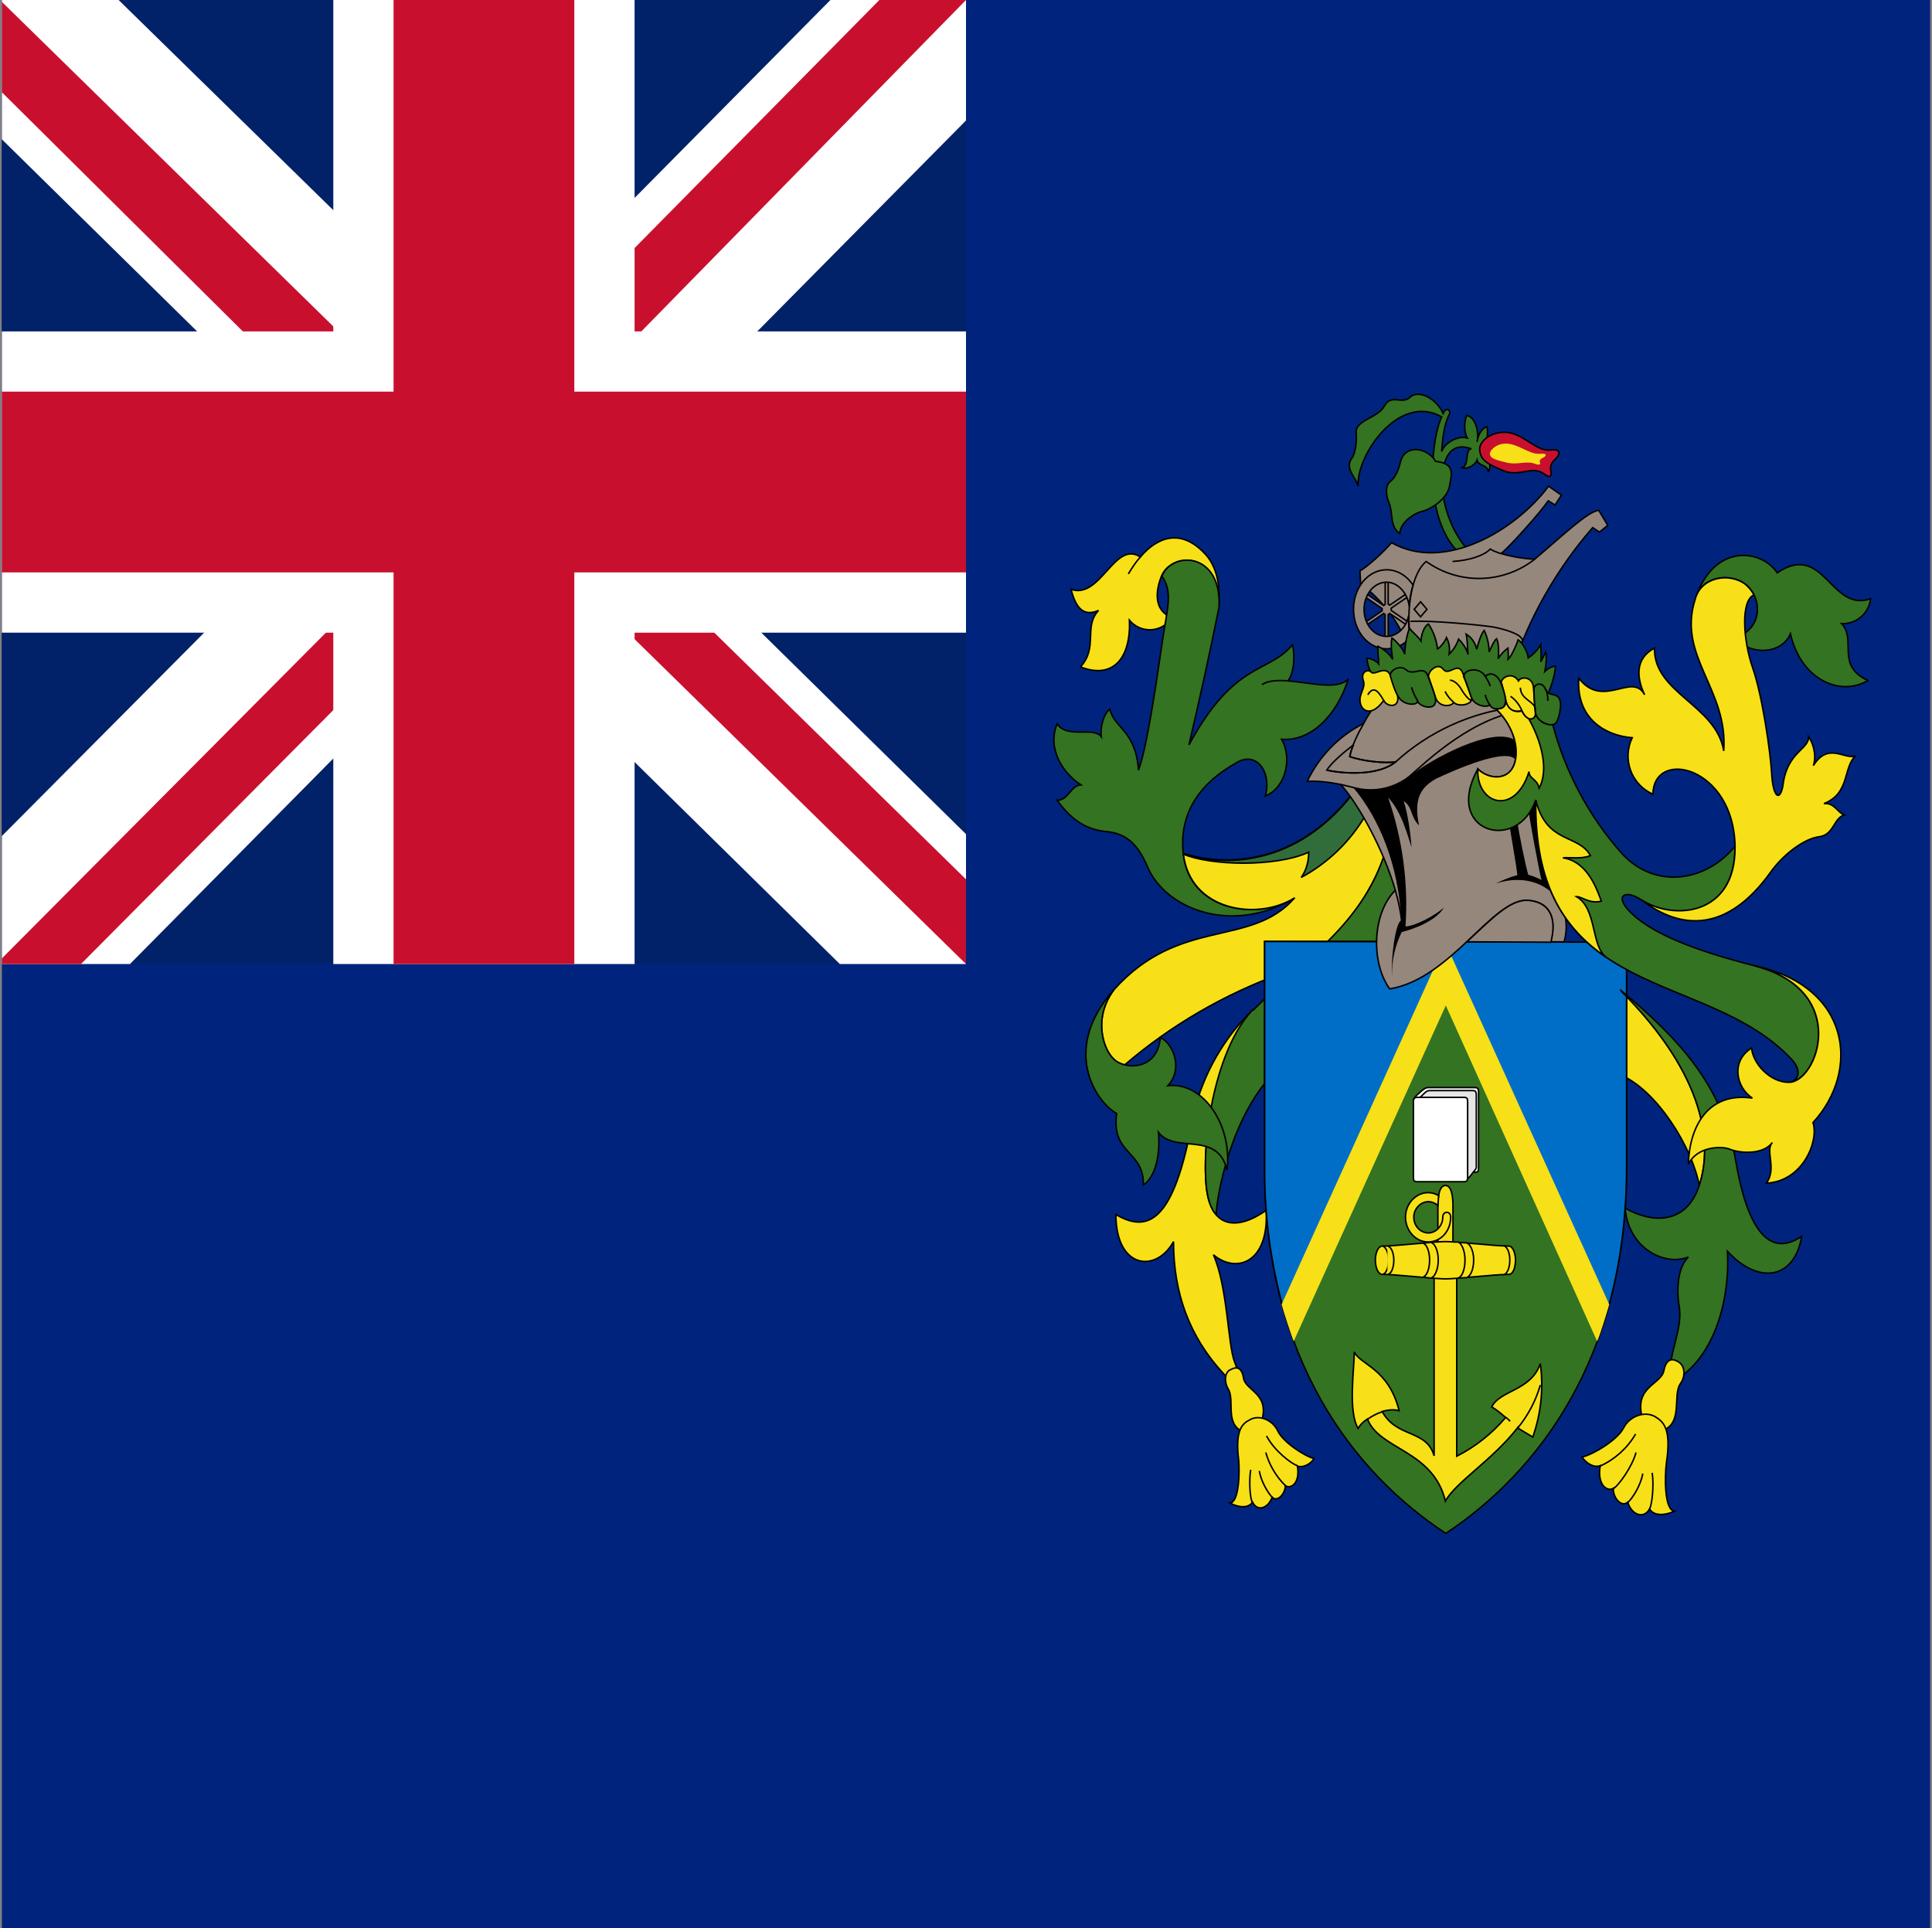 <svg width="513" height="512" viewBox="0 0 513 512" fill="none" xmlns="http://www.w3.org/2000/svg">
<rect x="0" y="0" width="513" height="512" fill="#808080" stroke="none"/>
<g clip-path="url(#clip0_103_9103)">
<path d="M0.5 0H512.5V512H0.5V0Z" fill="#00247D"/>
<path d="M332.7 268.1C324.995 275.576 319.553 285.072 317 295.5C312.3 322.3 306 328.3 296.3 322.5C296.3 337 307 338.1 311.6 329.7C311.6 343.2 315.7 354.9 325 364.9C329 369.2 329.7 366.3 327.8 361.6C326 356.9 326 341.9 322.2 333.2C328.2 338.3 337 335.4 336.2 321.4C328.6 326.8 321 326.6 320.2 313.9C319.2 299 324.2 277.4 332.7 268.1ZM323.6 161.2C324.1 155.9 323.2 150.4 319.9 147C313.6 140.3 307.4 142.5 302.8 147.9C295.9 143.4 292.3 159.2 284.4 156.5C285.7 161.6 287.8 163.8 291.7 162.1C287.6 166.5 291.7 171.8 286.9 177.1C295.6 180.5 300.3 174.7 299.9 164.7C300.603 165.551 301.498 166.223 302.511 166.662C303.524 167.102 304.626 167.295 305.728 167.227C306.83 167.158 307.9 166.831 308.851 166.27C309.802 165.709 310.607 164.931 311.2 164C306.6 162.3 306.6 157.5 308.4 153C311.2 146.3 324.4 146.6 323.6 161.2Z" fill="#F7E017" stroke="black" stroke-width="0.4"/>
<path d="M343.8 238.4C333.9 244.6 315.8 242 314.2 226.7C312.5 211.3 325 204.5 328.4 202.5C333.6 199.4 337.7 204.9 336 211.4C341.8 208.9 343 200.9 340.3 196.3C347.9 197 355 190.1 358 180.3C355.3 183.3 348 181.3 342 180.8C343.8 178.4 343.8 173.7 343.2 171.2C336.9 178.9 327.8 175.4 315.7 197.8C318.563 185.644 321.23 173.442 323.7 161.2C324.4 146.6 311.3 146.2 308.5 153C311.5 157 309.9 161.9 308.8 169.2C307.5 177.8 304.8 197.8 302.3 204.5C301.6 194 295.8 193.3 294.7 188.3C293 189.6 292.1 193.1 292.4 195.6C290.4 192.9 283.3 196.2 280.7 192.2C277.9 198.9 282.4 205.5 287 208.4C284.3 208.6 283.7 212.5 280.7 212.5C284.7 218.1 288.8 220.3 293.5 220.8C298.3 221.2 301.8 223.3 304.7 230.2C309.4 241.3 327.1 248.5 343.8 238.4Z" fill="#337321" stroke="black" stroke-width="0.4"/>
<path d="M368.4 224.9C362.8 243.3 347.5 256.4 340.6 258.4C325.232 263.911 310.999 272.18 298.6 282.8C297.6 282.5 296.6 282.1 296 281.5C292.8 278.8 290.2 270.2 295.8 262.8C313.3 243.3 332.1 251.8 343.8 238.4C334 244.6 315.9 242 314.2 226.6C324.8 230 344 230.2 359.2 210.6C361.3 213.3 367.2 221.8 368.4 224.9Z" fill="#F7E017" stroke="black" stroke-width="0.4"/>
<path d="M332.7 268.1C323.8 277.1 319.2 299.1 320.2 313.9C320.5 318 321.4 320.9 322.9 322.5C323.5 314.1 328.5 292.3 341 282.5C356.475 270.192 368.1 253.708 374.5 235C373.3 231.2 371.5 228.5 367.9 225.9C361.9 245.8 345.5 255.3 332.8 268.2L332.7 268.1Z" fill="#337321" stroke="black" stroke-width="0.4"/>
<path d="M362.7 216.3C358.623 223.351 352.668 229.132 345.5 233C347 231 347.5 228.4 347.5 226.3C338.8 230.3 321.3 229.9 314.2 226.8C324.8 230.1 344 230.3 359.2 210.8C360.7 212.8 362 214.5 362.7 216.4V216.3Z" fill="#316D3A" stroke="black" stroke-width="0.4"/>
<path d="M295.8 262.8C281.6 278.7 291 292.6 296.5 295.7C295 306.7 303.8 305.4 303.6 314.7C307.1 312.3 308.1 305.9 307.6 300.7C312 306.5 323.3 300.1 325.8 310.7C327.3 299 319.6 287.2 310.1 288.3C314.1 284.1 311.8 277.3 308.1 275.5C307.4 284.1 299.1 284.1 296 281.5C292.8 278.8 290.2 270.2 295.8 262.8Z" fill="#337321" stroke="black" stroke-width="0.4"/>
<path d="M326.5 363.8C325 364.8 325.2 367.3 326.1 368.8C328.1 371.9 324.7 379 331.1 380.5C332.9 380.9 334.3 379.5 335.1 377C337 370 330.8 369.3 330.2 366C329.7 362.6 327.9 363 326.6 363.8H326.5Z" fill="#F7E017" stroke="black" stroke-width="0.4"/>
<path d="M331.9 377C329.9 378 327.9 379.7 328.9 387.7C329.2 391 329 399 326.6 399.1C328.1 400 331.2 400.9 332.6 398.9C333.8 401.4 336.6 400.7 337.8 397.6C339.2 399 341.3 396.6 341.3 394.5C342.6 395.5 345.3 394 344.5 389.3C346.1 389.9 348.2 388.6 348.9 387.3C346.6 386.8 340.7 383 339.3 380C337.9 377 334.3 375.6 331.9 377Z" fill="#F7E017" stroke="black" stroke-width="0.4"/>
<path d="M299.6 152.4C300.6 150.8 301.6 149.2 302.8 147.9M335.1 181.8C336.7 180.7 339.1 180.6 342 180.8M332.5 398.9C331.9 397.8 331.6 393.1 332.1 390.3M337.8 397.6C336.8 396.6 334.8 393.4 334.4 390.6M341.3 394.5C338.834 392.067 337.042 389.034 336.1 385.7M344.5 389.2C343 388.8 338.3 385.2 336.3 381.3" stroke="black" stroke-width="0.4"/>
<path d="M430.4 263C453.3 286 454.7 304.1 451.2 314.8C449.4 304.8 439.9 289.3 430 285.3L430.4 263Z" fill="#F7E017" stroke="black" stroke-width="0.4"/>
<path d="M389.5 250.2H431.9V310C431.9 361 408 391.2 383.9 407.2C359.6 391.2 335.8 361 335.8 310V250H365.5C365.5 253.2 365.8 257.8 368.8 262.5C375.8 261.7 383.8 255.5 389.3 250.1L389.5 250.2Z" fill="#337321" stroke="black" stroke-width="0.4"/>
<path d="M431.9 250.2V310C431.9 325.4 429.7 339 426 350.7L383.9 258.5L341.7 350.7C337.676 337.512 335.686 323.788 335.8 310V250L431.9 250.2Z" fill="#006EC7" stroke="black" stroke-width="0.4"/>
<path d="M427.3 346.4C426.5 349.1 425.2 353.5 424.1 356.2L383.9 267L343.5 356.2C342.5 353.5 341.1 349.2 340.3 346.4L383.8 250.4L427.3 346.4Z" fill="#F7E017"/>
<path d="M403 379.2L407 381.6C409.195 375.349 409.881 368.667 409 362.1C406.5 369.4 398.3 369.1 396.1 373.6C397.5 374.4 398.7 375.5 399.8 376.4C396.194 380.663 391.775 384.165 386.8 386.7V339C386.8 335.6 385.8 332.8 385.8 330V320.2C385.8 318 385.5 314.8 383.8 314.8C382.1 314.8 381.8 318 381.8 320.2V330.1C381.8 332.8 380.8 336.1 380.8 339V386.6C378.8 379.5 370.8 381.9 367 374.8C368.5 374.4 370 374.2 371.5 374.6C368.7 363.3 361.1 362.4 359.6 359C359.6 363.7 357.9 374.6 360.6 379.3C361.1 378.4 362 377.5 363.1 376.8C366.2 385 380.5 385 383.8 398.6C386.5 393.6 396.2 387.8 403 379.1V379.2Z" fill="#F7E017" stroke="black" stroke-width="0.4"/>
<path d="M383.8 339.6C387 339.6 397 338.4 400.7 338.4C401.7 338.4 402.4 336.7 402.4 334.6C402.4 332.6 401.6 330.9 400.7 330.9C397.1 330.9 387 329.7 383.8 329.7C380.7 329.7 370.6 330.9 367 330.9C366 330.9 365.2 332.6 365.2 334.6C365.2 336.7 366 338.4 367 338.4C370.6 338.4 380.7 339.6 383.8 339.6ZM381.8 320.1C381.107 319.488 380.224 319.135 379.3 319.1C377.2 319.1 375.4 321 375.4 323.2C375.4 325.5 377.1 327.4 379.3 327.4C381.3 327.4 383.1 325.5 383.1 323.2C383.1 321.5 385.2 321.5 385.2 323.2C385.2 326.9 382.6 329.8 379.2 329.8C375.9 329.8 373.2 326.8 373.2 323.2C373.2 319.6 376 316.7 379.2 316.7C380.2 316.7 381.2 317 382 317.5L381.8 320.1Z" fill="#F7E017" stroke="black" stroke-width="0.4"/>
<path d="M367 338.4C368 338.4 368.7 336.7 368.7 334.6C368.7 332.6 367.9 330.9 367 330.9" fill="#F7E017"/>
<path d="M367 338.4C368 338.4 368.7 336.7 368.7 334.6C368.7 332.6 367.9 330.9 367 330.9" stroke="black" stroke-width="0.4"/>
<path d="M368.4 338.4C369.4 338.4 370.1 336.7 370.1 334.6C370.1 332.6 369.3 330.9 368.4 330.9M377.5 339.2C378.7 339.2 379.6 337.2 379.6 334.6C379.6 332.1 378.7 330.1 377.6 330.1M379.7 339.4C380.9 339.4 381.9 337.2 381.9 334.6C381.9 332 380.9 329.9 379.7 329.9M386.9 339.4C388.1 339.4 389 337.3 389 334.6C389 332 388 329.8 386.9 329.8M389.1 339.3C390.3 339.3 391.3 337.3 391.3 334.6C391.3 332.1 390.3 330 389.1 330M399.1 338.5C400.1 338.5 400.9 336.8 400.9 334.6C400.9 332.5 400.1 330.8 399.1 330.8M363.1 376.9C364.2 376.1 365.6 375.3 367.1 374.9L363.1 376.9ZM401 377.4L399.9 376.4L401 377.4ZM403 379.2C405.752 375.846 407.794 371.967 409 367.8L403 379.2Z" fill="#F7E017"/>
<path d="M368.4 338.4C369.4 338.4 370.1 336.7 370.1 334.6C370.1 332.6 369.3 330.9 368.4 330.9M377.5 339.2C378.7 339.2 379.6 337.2 379.6 334.6C379.6 332.1 378.7 330.1 377.6 330.1M379.7 339.4C380.9 339.4 381.9 337.2 381.9 334.6C381.9 332 380.9 329.9 379.7 329.9M386.9 339.4C388.1 339.4 389 337.3 389 334.6C389 332 388 329.8 386.9 329.8M389.1 339.3C390.3 339.3 391.3 337.3 391.3 334.6C391.3 332.1 390.3 330 389.1 330M399.1 338.5C400.1 338.5 400.9 336.8 400.9 334.6C400.9 332.5 400.1 330.8 399.1 330.8M363.1 376.9C364.2 376.1 365.6 375.3 367.1 374.9M401 377.4L399.9 376.4M403 379.2C405.752 375.846 407.794 371.967 409 367.8" stroke="black" stroke-width="0.4"/>
<path d="M375.3 292.6C375.3 291.5 376 291 376.9 290.2C377.9 289.3 378.4 288.8 379.3 288.8H391.6C392.4 288.8 392.6 289.1 392.6 290.1V310C392.6 311 392.5 311.3 391.6 311.3H375.3V292.4" fill="white"/>
<path d="M375.3 292.6C375.3 291.5 376 291 376.9 290.2C377.9 289.3 378.4 288.8 379.3 288.8H391.6C392.4 288.8 392.6 289.1 392.6 290.1V310C392.6 311 392.5 311.3 391.6 311.3H375.3V292.4" stroke="black" stroke-width="0.4"/>
<path d="M388.5 313C390.1 313 389.9 312.9 391 311.5C392.2 310.1 392 310.3 392 309V290.8C392 289.9 391.8 289.6 391 289.6H379.7C378.8 289.6 378.4 290.1 377.5 291C376.7 291.7 376 292.1 376 293.1V313H388.5Z" fill="#E5E5E5" stroke="black" stroke-width="0.4"/>
<path d="M389.7 312.5C389.7 313.5 389.5 313.8 388.7 313.8H376.4C375.4 313.8 375.3 313.5 375.3 312.5V292.7C375.3 291.7 375.5 291.4 376.4 291.4H388.6C389.6 291.4 389.7 291.7 389.7 292.7V312.5Z" fill="white" stroke="black" stroke-width="0.4"/>
<path d="M413.5 238.6C415.8 241.7 416.5 246 415.3 250.1H411.7C413.2 244.8 412.3 239.7 406 239.1C396.5 238.1 385.5 259.9 369 262.6C364 255.7 364.3 242.6 370.5 236.4C367.3 225.4 360.6 213.4 356 208.3C353 207.7 349.4 207.3 347.1 207.5C350.254 200.845 355.53 195.428 362.1 192.1C362.9 190.5 363.9 189.1 364.8 187.7C365.4 179.1 399.5 183.1 406.8 188.4C406.8 198 409.8 229.9 413.4 238.6H413.5Z" fill="#96877D" stroke="black" stroke-width="0.4"/>
<path d="M372.1 244.4C371.3 229.6 366.3 217.4 359.3 209.1C361.836 209.828 364.509 209.945 367.099 209.441C369.689 208.936 372.122 207.826 374.2 206.2C380.2 201.4 396.3 192.8 402.2 196.5C402.7 197.7 402.9 200.5 402.6 202.2C401.2 197.8 385.7 204.7 381.3 206.8C377.2 209.1 375.3 212.2 376.8 219.2C374.4 216.8 375.2 214.4 372.7 212.7C373.7 215.6 374.5 220.7 374.8 225C373.8 222 372.2 215.6 368.6 211.8C372.412 222.776 373.977 234.407 373.2 246C375.7 246 381.2 243 383.4 241C381.5 244.3 375.9 246.6 372.2 247.5C370.413 251.137 369.521 255.148 369.6 259.2C369.3 255.1 370.4 245 372.1 244.4ZM413.5 238.6C410.3 234.5 404.5 232.3 397.2 234.6C398.4 234 400.8 232.9 402.9 232.4C402.7 230.1 400.9 220.1 400.6 217.7L402.6 216.7C403.6 222.7 405 229.5 405.8 232.3C406.5 232.5 408 232.9 409.3 233.7C408.7 231.3 405.5 214.6 405.6 212.7L408.4 211C409.218 220.333 410.892 229.572 413.4 238.6H413.5Z" fill="black"/>
<path d="M411.8 250.2C413.2 244.8 412.3 239.8 406 239.1C401 238.6 395.8 244.3 389.5 250.1L411.8 250.2ZM370.6 202.3C367.8 202.8 361.6 202.1 358.4 200.9C358.6 199.9 358.9 198.9 359.4 197.8C357.4 199.3 353.7 202.3 352.3 204.5C356.7 205.5 366 206.1 370.6 202.3Z" fill="#96877D" stroke="black" stroke-width="0.4"/>
<path d="M370.5 236.4C371.5 240 372.2 243.4 372.3 246.4M362.1 192.1C360.4 195.1 358.9 198.2 358.4 200.9C361.6 202.1 367.8 202.8 370.6 202.3" stroke="black" stroke-width="0.4"/>
<path d="M356 208.3L359.3 209.1C361.836 209.828 364.509 209.945 367.099 209.441C369.688 208.937 372.122 207.826 374.2 206.2C378.8 202.2 391.5 189.8 405.8 188.5" stroke="black" stroke-width="0.4"/>
<path d="M352.3 204.5C356.8 205.5 366 206.1 370.6 202.3C379.401 194.286 390.482 189.217 402.3 187.8" stroke="black" stroke-width="0.4"/>
<path d="M430.4 263C446 276 457.5 288.4 460.9 308.3C464.3 328.3 470.6 333.6 478.4 328.3C476.5 339.8 466.9 341.2 458.7 332.3C459.4 345.6 455 361.6 443.4 367.3C442.7 359.3 447.1 353.1 445.8 346.5C445.3 343.6 445.1 336.9 448.3 333.8C442.1 336.3 432.4 331.6 431.5 320.8C438.5 324.8 447.7 325.4 451.2 314.8C454.7 304.1 453.2 285.9 430.4 263.1V263ZM450.1 159.2C454.9 144.2 467.6 145.7 471.9 152.1C484.4 143.7 486 162.7 496.7 159C496.498 160.874 495.589 162.6 494.158 163.827C492.727 165.053 490.883 165.687 489 165.6C493.1 170 487.3 176.7 496 180.7C488.6 185.1 478.2 180.5 475.4 168.3C473 174 464.3 174 460.7 169.3C468.4 167 467.8 158.5 463.5 155.2C459.2 151.8 451.5 153.2 450.1 159.2ZM412.3 192.4C415.66 205.118 421.963 216.867 430.7 226.7C439.7 236.4 453.2 234 460.7 224.7C460.9 243.2 444.7 244.7 435.7 238.9C431.8 236.3 428.7 237.6 432.4 241.7C438.2 248 450.8 252.6 465.7 256.4C491.7 263 482.5 287.7 474.9 287.4C477.1 287.4 478.9 284.7 475.7 281.3C453.1 257 407.1 266.6 407.8 212.4C403 226.6 383.1 221.1 392.4 204.2C395.4 207.1 400.6 207.3 402.1 202.9C403.3 199.4 402.5 193.4 397.3 188.3C398.1 188.2 400 188.3 399.8 185.7C400 187.2 401.2 189.4 404.1 188.7C404.9 190.2 405.8 191.3 407 190.7C407.2 190.6 408 190.2 407.6 188.6C407.9 191.6 410.8 192.6 412.3 192.4Z" fill="#337321" stroke="black" stroke-width="0.4"/>
<path d="M435.8 238.9C446.6 247.3 458.8 247.3 470 231.8C473.5 226.8 479.1 222.7 483 222.2C487 221.7 486.8 217.3 489.7 216.4C487.9 215.8 487.1 213.1 484.3 213.4C491.3 210.6 489.3 203.9 492.7 200.7C489.9 201.9 485.5 196.9 481.5 203.3C482.5 200.3 481.2 196.9 480.2 195.6C480.5 198.9 474.7 199.6 473.5 208C472.9 212.8 470.8 212.5 470.4 205.1C470.1 199.8 468 184.9 465.4 177.4C462.8 169.9 462.2 159.5 465.7 158C465.2 156.9 464.4 156 463.5 155.2C459.2 151.9 451.6 153.2 450.1 159.2C445.3 174.3 458.9 183 457.7 199.4C455.7 187.2 439.1 184.1 439.3 172.1C433.9 175 434.7 180.3 436.7 184.5C433.4 178.3 425.7 188.5 419.2 180.1C418.5 191.2 426.7 195.4 433.4 195.9C432.749 197.242 432.375 198.701 432.3 200.19C432.225 201.679 432.451 203.168 432.964 204.568C433.478 205.968 434.268 207.25 435.288 208.338C436.307 209.426 437.536 210.298 438.9 210.9C439.1 198.5 460.5 203.6 460.7 224.9C460.9 243.1 444.5 244.6 435.7 238.9H435.8ZM465.7 256.4C491.7 263 482.5 287.7 474.9 287.4C470 287.4 465.4 282.4 465.1 278.3C459.5 281.8 461 288.8 465.3 291.6C453.5 289.9 448.6 299.1 448.3 309.2C450.5 304.5 457 304.2 459.4 305.2C461.8 306.2 468.1 306.8 470.6 303.4C468.6 305.5 471.9 310.4 469 314.2C478.8 313.7 483 302.9 481.4 298.1C494 284.4 491.6 261.9 465.7 256.4ZM445.9 361.8C447.6 363.1 447.4 365.8 446.2 367.4C443.9 370.8 447.4 378.8 440.3 380.2C438.2 380.6 436.7 379 436 376.2C434 368.2 441 367.7 441.8 364C442.5 360.3 444.5 360.8 445.9 361.8Z" fill="#F7E017" stroke="black" stroke-width="0.4"/>
<path d="M439.5 376.2C441.8 377.6 443.8 379.5 442.5 388.3C442 392 441.9 401 444.6 401.3C442.9 402.1 439.4 403 438 400.7C436.5 403.4 433.3 402.4 432.2 398.9C430.5 400.4 428.2 397.6 428.4 395.2C426.9 396.2 424 394.5 424.9 389.2C423.1 389.9 420.9 388.3 420.1 386.9C422.7 386.4 429.4 382.5 431.1 379.2C432.7 376 436.8 374.6 439.5 376.2Z" fill="#F7E017" stroke="black" stroke-width="0.4"/>
<path d="M438 400.7C438.7 399.5 439.2 394.3 438.7 391.1M432.2 399C433.4 398 435.7 394.4 436.2 391.3M428.4 395.3C429.8 394.5 433.5 389.3 434.4 385.7M424.9 389.3C428.834 387.502 432.117 384.534 434.3 380.8" stroke="black" stroke-width="0.4"/>
<path d="M407.8 212.5C407.5 235.2 415.5 246.7 426.5 254.2C422.4 251.2 424.1 241.3 418.6 238.1C419.9 238 422 240.1 425.2 239.3C423.7 235.1 421.1 228.7 415 227.8C416.6 227.6 420 228.2 422.3 227.2C419.1 221.4 410.7 224.2 407.8 212.5ZM405.9 190.8C405.2 190.5 404.6 189.8 404.1 188.8C401.1 189.5 400.1 187.2 399.8 185.8C400 188.3 398.1 188.2 397.3 188.3C402.5 193.5 403.3 199.5 402.1 202.9C400.6 207.3 395.4 207.1 392.4 204.2C392 213.7 402.3 216.8 406 204.9C406 206.9 408.1 206.7 408.7 209.3C411.3 204.3 409.3 196.9 405.9 190.8Z" fill="#F7E017" stroke="black" stroke-width="0.4"/>
<path d="M389.5 145.8C385.215 140.55 382.883 133.977 382.9 127.2C383.1 122.4 384.8 117 390.7 119.2C388.9 119.2 390.2 123.7 388.2 124.2C389.8 124.8 391.9 123.2 392.2 122.2C392.6 123.8 395 123.4 395.2 125.2C396.2 124.2 395.2 119.9 393.7 119C394.7 118.4 395.3 115 394.8 113.3C393.9 113.5 392.5 115 392.2 117.3C392.7 115.5 392.2 111 389.5 110.3C388.8 111.6 388.6 114.6 389.6 116.3C387.2 115.6 383.6 117.5 382.8 119.9C383 116.9 383.4 112.8 384.8 110.1C385.4 109.2 384.1 107.7 383.2 109.8C381.3 105.6 376.5 103.4 374.4 105.5C372.2 107.5 369.4 104.5 367.6 107.8C365.8 111.1 359.8 111.5 360.1 115C360.3 117.1 359.9 120.4 359 121.6C356.9 124.4 360 126.6 360.6 129.1C360.2 120.7 371.5 104.3 382.8 110.7C381.8 112.8 380.8 117 380.5 122.1C380 129.7 381 140.3 387.1 146.5L389.5 145.8Z" fill="#337321" stroke="black" stroke-width="0.4"/>
<path d="M392.9 119.3C392.8 117.3 395.7 114.7 399.6 114.8C404.3 114.8 407.9 120 411.6 119.5C415.4 119 413.6 121.5 412.8 122.1C412.37 122.457 412.049 122.928 411.873 123.458C411.696 123.988 411.671 124.557 411.8 125.1C412.1 126.3 411.6 127.1 410.1 125.9C406.7 123.4 403.4 126.9 399 124.9C395.2 123.3 393 122.3 392.9 119.3Z" fill="#C8102E" stroke="black" stroke-width="0.4"/>
<path d="M373.7 171.7C371.8 164.7 364.7 157.1 361.3 155.3L361.1 151.6C363 150.6 367.5 146.5 369.5 144.1C383.5 152.1 402.5 140.8 411.2 129.1L414.6 131.5L412.9 134.1L411.1 133C409 136.1 401 145 398.6 147C401.497 147.852 404.484 148.355 407.5 148.5C415.3 141.9 421.5 135.9 424.5 135.5L426.9 139.5L424.7 141.3L422.9 140.1C413.207 151.253 405.861 164.245 401.3 178.3C396.1 176.9 377.5 177.8 373.7 171.7Z" fill="#96877D" stroke="black" stroke-width="0.4"/>
<path d="M398.5 147C397.3 146.6 396.3 146.2 395.7 145.8C394.2 147.4 390.5 148.8 385.7 149.1" stroke="black" stroke-width="0.4"/>
<path d="M374.5 169.3C373.2 161 375.2 151.8 378.7 149.1C382.919 152.13 388.007 153.709 393.2 153.601C398.393 153.493 403.411 151.703 407.5 148.5" stroke="black" stroke-width="0.4"/>
<path d="M374.5 165C380.4 164.7 393.3 166 396.5 166.5C399.6 167.1 404.9 168.6 404.2 170.5M377.2 163.8L378.9 161.8L377.2 159.8L375.5 161.8L377.2 163.8Z" stroke="black" stroke-width="0.4"/>
<path d="M381.2 122.5C379.1 118.9 373.2 117.8 371.9 122.5C371.4 124.7 370.5 126.9 369.1 127.9C367.7 128.9 368.1 131.9 368.7 133.2C370.1 136.5 368.8 139.6 371.7 141.7C371.7 139.1 374.9 136.5 377.6 135.8C380.3 135.1 384.4 132.3 384.9 129C385.5 125.8 386.4 123.1 381.2 122.5Z" fill="#337321" stroke="black" stroke-width="0.4"/>
<path d="M367.8 154.4H368.6V160.4L369 160.7L373.4 157.7L373.8 158.5L369.4 161.5V162.1L373.8 165.1L373.4 165.9L369 162.9C368.894 163.032 368.757 163.135 368.6 163.2V169.2H367.8V163.2L367.4 162.9L363 165.9L362.6 165.2L367 162.2V161.6L362.6 158.6L363 157.8L367.4 160.8L367.8 160.5V154.4Z" fill="#96877D" stroke="black" stroke-width="0.4"/>
<path d="M374.5 169.2C373.75 170.156 372.794 170.931 371.703 171.468C370.613 172.005 369.415 172.289 368.2 172.3C363.3 172.3 359.4 167.6 359.4 161.8C359.4 156 363.3 151.3 368.2 151.3C371 151.3 373.6 152.9 375.2 155.4C374.7 156.8 374.2 159.7 374.2 161.1C373.8 157.5 371.2 154.6 368.2 154.6C364.8 154.6 362.2 157.9 362.2 161.8C362.2 165.8 364.8 169 368.2 169C370.9 169 373.4 166.7 374 163.6C374 165 374.1 168.2 374.4 169.2H374.5Z" fill="#96877D" stroke="black" stroke-width="0.4"/>
<path d="M364.5 179.3C363.578 177.975 363.057 176.413 363 174.8C363.8 174.8 365.4 175.4 366.1 176.3C366.1 175.1 365.7 172.7 365.9 171.6C366.9 172.1 369 173.5 369.8 175.1C369.6 174.1 369.2 171.1 369.6 169.4C370.7 170.2 372.6 172.3 373 173.7C373 171.5 373.7 167.8 374.3 166.9C375.1 167.9 376.4 168.9 377.3 170.2C377.4 168.4 378.2 166.2 379.3 165.7C380.611 167.679 381.434 169.941 381.7 172.3C382.5 171.9 383.7 170.3 384.1 169.3C384.6 170.3 385.1 171.8 384.8 173.7C385.94 172.585 386.798 171.214 387.3 169.7C388 170.4 389.4 172 389.8 173.8C389.6 172.4 389.7 169.8 389.3 168.4C390.7 169.2 391.8 170.8 392.1 172.4C392.5 170.9 393.3 168.2 394.1 167.4C394.93 169.188 395.373 171.13 395.4 173.1C395.9 172.1 396.7 170.1 397.4 169.6C398 170.8 398 173.5 397.8 174.9C398.475 173.805 399.358 172.854 400.4 172.1C400.4 172.7 400.6 174.1 400.4 175.1C401.2 174.5 402.6 171.5 403.1 169.9C404.4 170.7 405.7 173.4 405.8 174.7C407.145 173.791 408.272 172.596 409.1 171.2C409.1 171.9 409.4 174.1 409.1 175.7C409.6 175 410.1 173.7 410.4 173.1C410.8 174.3 410.5 176.9 410.2 178.3C411 177.5 412.2 176.9 413 176.9C413 178.8 412 182.1 410.9 184.6C401.9 181.6 383.3 180.5 364.5 179.3Z" fill="#337321" stroke="black" stroke-width="0.4"/>
<path d="M395.6 120.5C395.6 119.7 397.1 117.8 399.9 117.8C403.1 117.8 406.2 120.8 408.9 120.5C411.5 120.3 410.2 121.4 409.6 121.6C409 121.9 408.7 122.3 408.9 122.8C409.1 123.3 408.8 123.6 407.7 123.2C405.3 122.2 403 123.6 399.9 122.8C397.2 122.1 395.7 121.8 395.6 120.5Z" fill="#F7E017"/>
<path d="M367.4 186C364.6 190 361.8 189.3 361.2 186.7C360.7 184.1 362.7 182.9 362 180.7C361.2 178.5 363.2 177.5 364.1 178.5C365.1 179.5 368.1 176.3 369.3 179.6C370.6 182.9 371.7 185.3 370.9 186.6C370.2 187.9 367.9 187.3 367.4 185.9V186ZM379.4 180C378.8 178.5 381.7 175.7 383.2 177.7C384.7 179.7 387.1 175.5 388.4 178.7L390.7 185.2C391.4 187 387.2 188 385.9 186.4C386.1 187.4 382.3 188.3 381.2 185.3L379.4 179.9V180ZM398.7 181.8C398 180.2 401.4 178 403.2 180.8C403.7 179.7 407 179.4 407.2 182.8L407.7 189.6C407.7 190.9 405.7 192.1 404.1 188.7C401.3 189.4 400.1 187.6 399.8 185.7L398.8 181.7L398.7 181.8Z" fill="#F7E017" stroke="black" stroke-width="0.4"/>
<path d="M369.2 179.6C368.7 178.4 371.5 176.2 373.4 177.9C375.4 179.6 378 176.5 379.1 179.4C381.4 185.5 381.5 185.9 380.9 187.1C380.2 188.3 377.2 187.8 376.4 186.2C376.3 187.3 373.7 187.2 372.4 186.2C370.8 185.2 369.8 181.6 369.2 179.6ZM388.8 179.8C388.1 178.1 392.5 176.6 394.4 179.6C395.4 178.6 397.5 178.5 398.7 181.8C399.9 185 400.1 186.8 399.2 187.7C398.6 188.3 396.3 188.7 395.6 187.2C394.6 188 391.4 187.3 390.7 185.2C390 183.2 389.4 181.3 388.7 179.8H388.8ZM407.3 183.1C407.2 181.6 409.6 180.8 410.4 183.1C411.4 185.4 414.2 183.3 414.4 187.1C414.4 187.8 414.1 190.6 413.2 191.9C412.3 193.3 408 191.9 407.7 189.1C407.4 186.2 407.3 184.6 407.3 183.1Z" fill="#337321" stroke="black" stroke-width="0.4"/>
<path d="M367.4 186C366.4 184.3 364.9 181.6 363.2 184.5M376.5 186.2C375.756 185.056 375.183 183.81 374.8 182.5M385.9 186.4C384.983 185.626 384.235 184.674 383.7 183.6M385 180.6C386.7 180.8 387.8 182.6 388.3 183.5C388.8 184.3 389.9 185.8 390.7 186M395.6 187.3C395 186.2 394.5 185.3 394.4 184.5M394.4 179.6C395 180.6 395.4 181.3 395.7 182.2M404.1 188.7C403.475 187.178 402.436 185.861 401.1 184.9M403.7 182.6C403.8 185.9 407.5 186.1 407.7 188.4M410.5 183.1C410.8 183.9 411 184.8 411 186.1" stroke="black" stroke-width="0.4"/>
<path d="M0.5 0H256.5V256H0.5V0Z" fill="#012169"/>
<path d="M256.5 0V32L161.5 128L256.5 221.5V256H223L127.5 162L34.5 256H0.5V222L93.5 128.5L0.5 37V0H31.5L127.5 94L220.5 0H256.5Z" fill="white"/>
<path d="M92.5 162L98 179L21.5 256H0.5V254.5L92.5 162ZM154.5 156L181.5 160L256.5 233.5V256L154.5 156ZM256.5 0L160.5 98L158.5 76L233.5 0H256.5ZM0.5 0.5L97 95L67.5 91L0.5 24.5V0.5Z" fill="#C8102E"/>
<path d="M88.5 0V256H168.5V0H88.5ZM0.5 88V168H256.5V88H0.5Z" fill="white"/>
<path d="M0.5 104V152H256.5V104H0.5ZM104.5 0V256H152.5V0H104.5Z" fill="#C8102E"/>
</g>
<defs>
<clipPath id="clip0_103_9103">
<rect width="512" height="512" fill="white" transform="translate(0.5)"/>
</clipPath>
</defs>
</svg>

